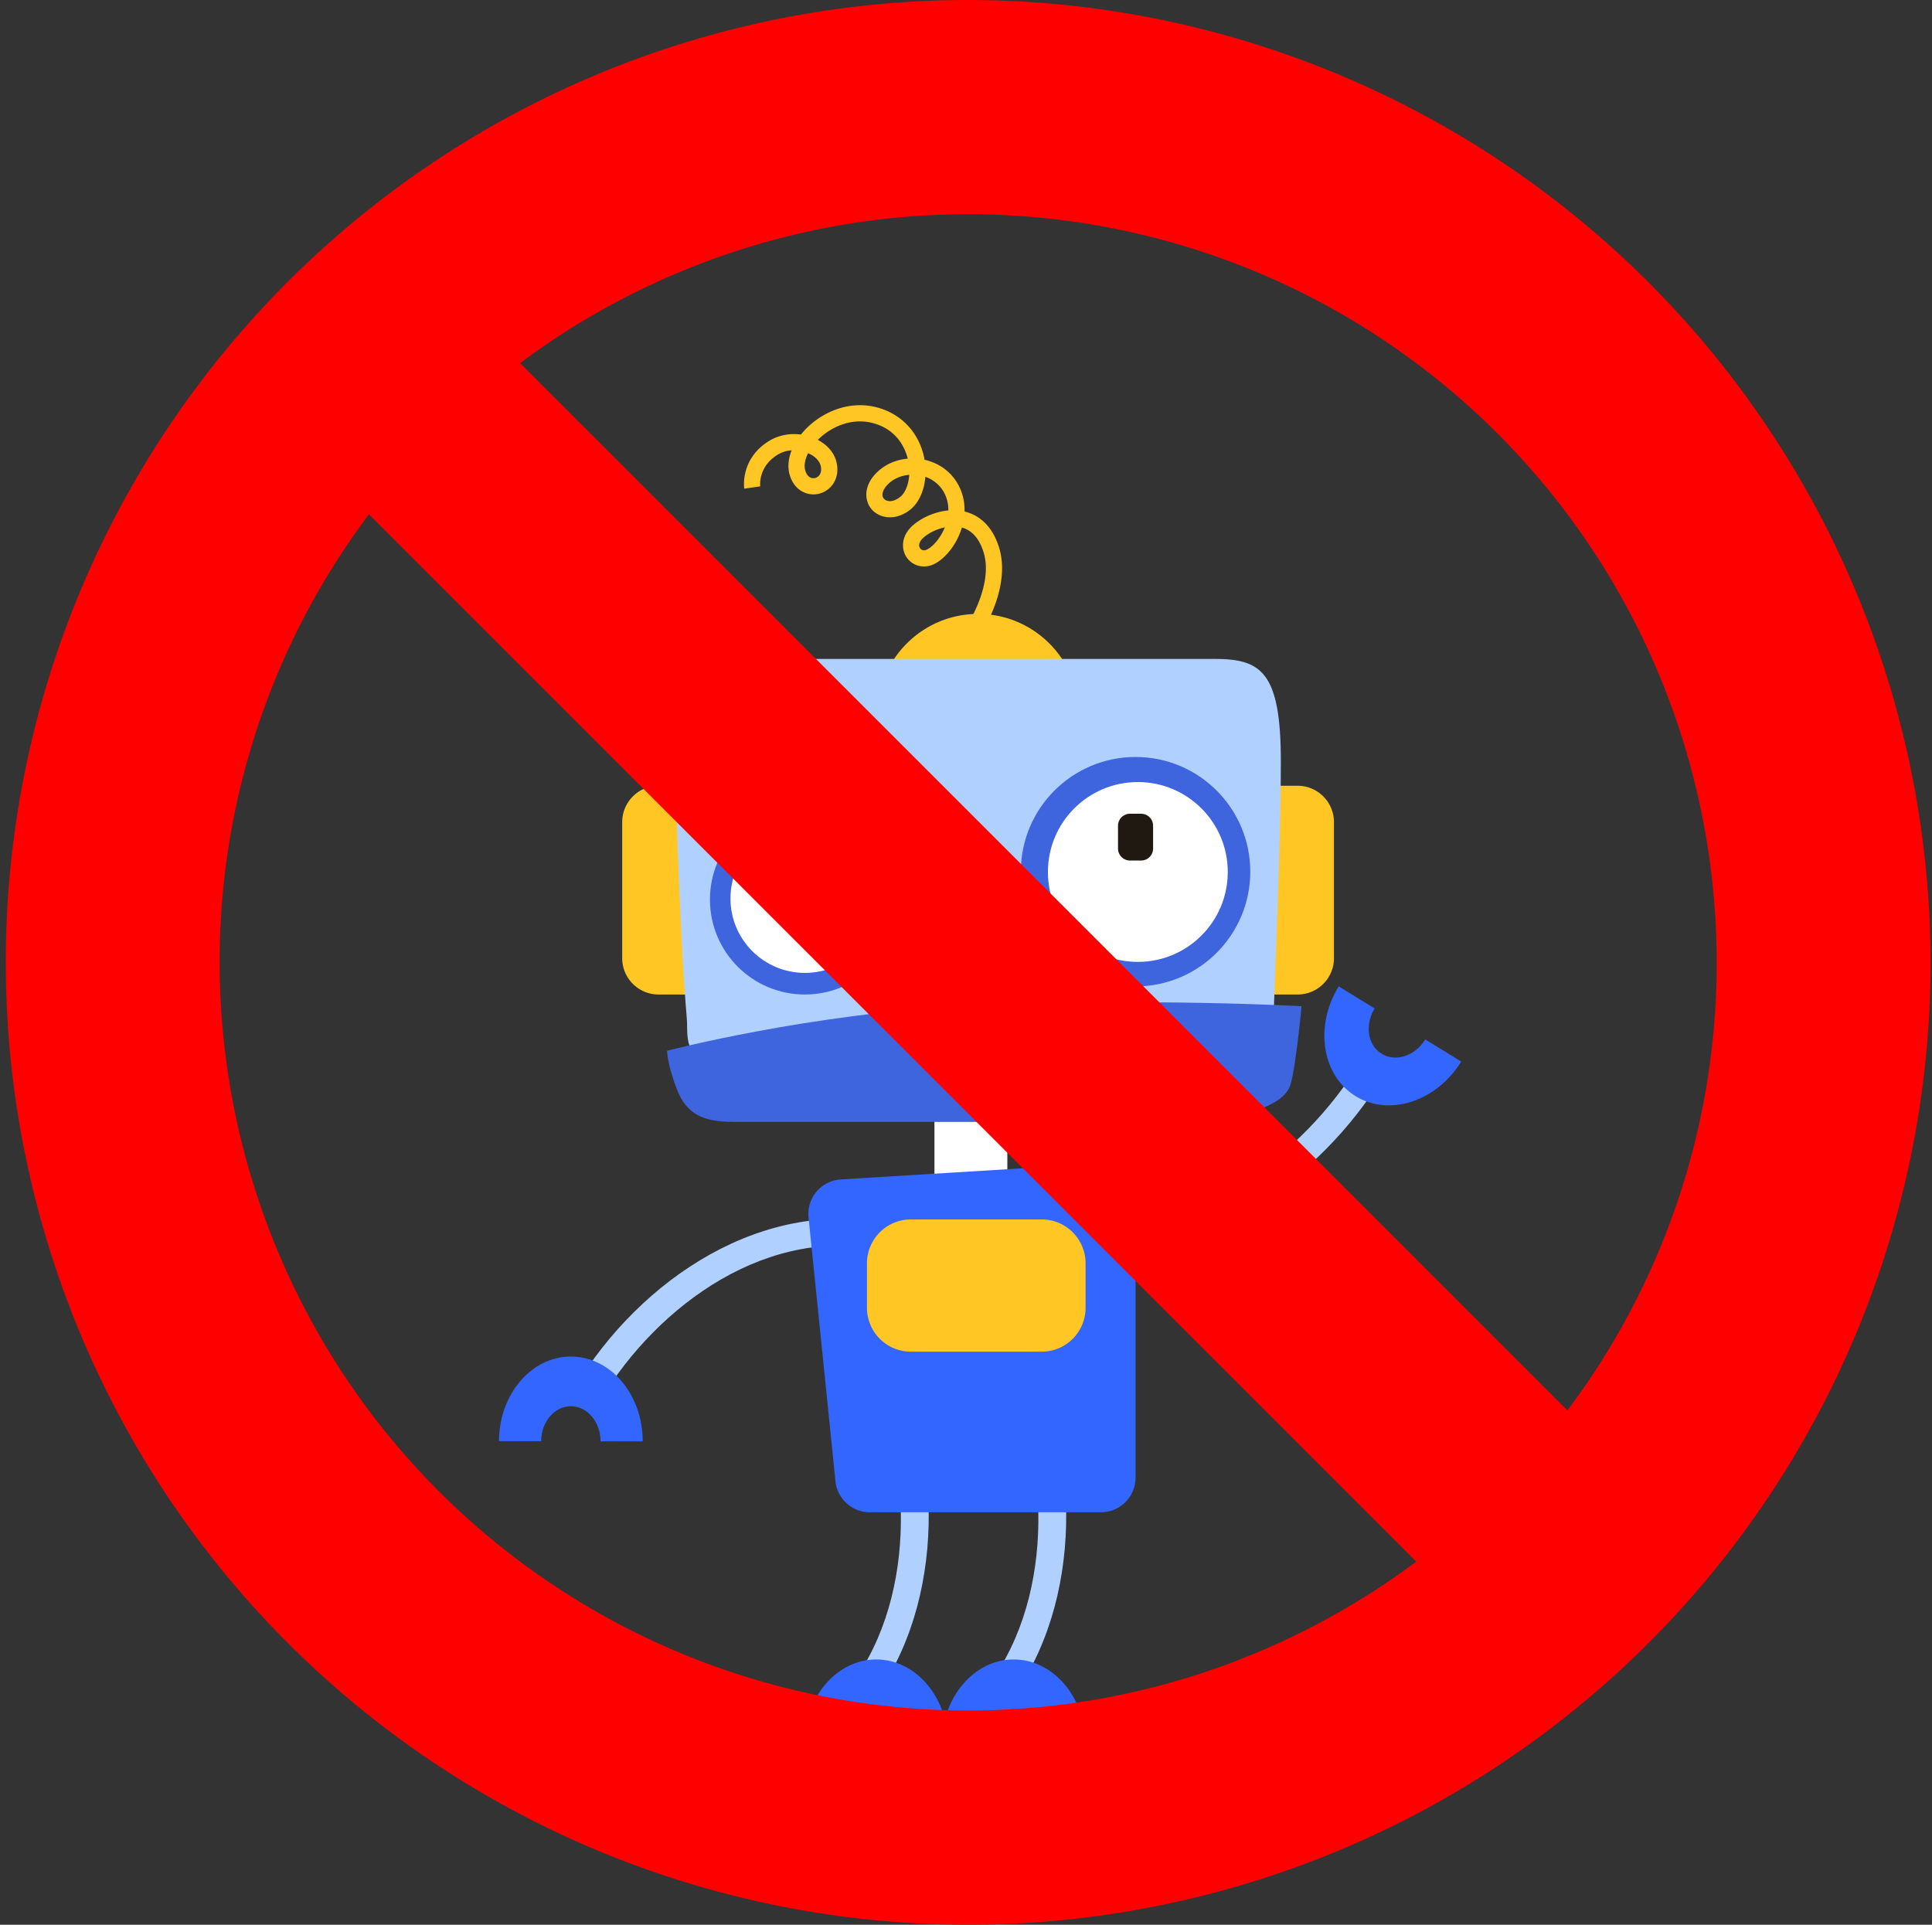 <svg width="267" height="266" fill="none" xmlns="http://www.w3.org/2000/svg"><rect width="100%" height="100%" fill="#333333" stroke="none"/><path d="M111.678 62.63c-.434.865-.59 1.711-.395 2.377.283.969.896 1.178 1.38 1.049.543-.144.987-.724.754-1.692-.164-.686-.812-1.33-1.739-1.734Zm13.978 2.99c-1.168.1-2.255.584-3.005 1.369-.701.734-.89 1.5-.481 1.95.38.42 1.236.52 2.215-.247.727-.568 1.184-1.738 1.271-3.072Zm4.917 7.263c-1.067.223-2.087.716-2.811 1.294-.658.528-.902 1.148-.619 1.58.165.25.521.426 1.014.164.849-.45 1.838-1.606 2.416-3.038Zm5.269 14.202-1.889-1.2c.033-.052 3.284-5.268 1.989-9.52-.566-1.852-1.545-3.007-2.911-3.429a2.506 2.506 0 0 0-.1-.03c-.679 2.272-2.201 4.185-3.726 4.993-1.431.757-3.087.374-3.934-.914-.762-1.163-.746-3.084 1.094-4.555 1.177-.943 2.897-1.725 4.698-1.888a5.03 5.03 0 0 0-.523-2.333c-.546-1.09-1.487-1.9-2.659-2.31-.152 1.919-.908 3.61-2.116 4.556-2.013 1.575-4.167 1.186-5.254-.013-.997-1.1-1.259-3.133.521-4.998 1.139-1.194 2.716-1.913 4.42-2.057-.352-1.395-1.392-3.83-4.448-4.809-3.173-1.015-6.145.422-7.87 2.104a4.081 4.081 0 0 0-.113.111c1.348.71 2.273 1.797 2.573 3.048.554 2.316-.765 3.955-2.356 4.378-1.539.41-3.449-.344-4.103-2.585-.305-1.041-.199-2.22.265-3.397a4.17 4.17 0 0 0-1.9.585c-2.792 1.688-2.437 4.365-2.433 4.392l-2.215.322c-.024-.17-.558-4.181 3.489-6.63 1.264-.764 2.823-1.055 4.346-.851.266-.334.56-.66.884-.975 2.191-2.138 5.998-3.951 10.115-2.633 3.198 1.022 5.467 3.65 6.072 7.029l.013.068c2.107.467 3.829 1.78 4.77 3.664a7.253 7.253 0 0 1 .755 3.481c.132.032.264.067.395.11 1.457.45 3.402 1.668 4.391 4.914 1.598 5.243-2.082 11.124-2.24 11.372Z" fill="#FFC624"/><path d="M123.631 169.278c-18.074-4.154-35.168 7.592-44.066 22.266-1.248 2.058 2.196 3.94 3.44 1.887 7.98-13.158 23.248-24.322 39.635-20.557 2.335.538 3.333-3.058.991-3.596ZM111.885 243.241c15.578-10.062 19.074-30.506 14.756-47.115-.605-2.33-4.354-1.172-3.751 1.151 3.871 14.893 1.231 33.623-12.892 42.746-2.014 1.3-.132 4.522 1.887 3.218ZM130.885 243.241c15.578-10.062 19.074-30.506 14.756-47.115-.605-2.33-4.354-1.172-3.751 1.151 3.871 14.893 1.231 33.623-12.892 42.746-2.014 1.3-.132 4.522 1.887 3.218Z" fill="#B0D1FF"/><path d="m88.82 199.198-5.827-.008c.004-2.674-1.83-4.841-4.095-4.844-2.265-.004-4.106 2.157-4.11 4.831l-5.827-.009c.01-6.468 4.464-11.702 9.947-11.693 5.484.008 9.922 5.256 9.912 11.723ZM131.019 241.064l-5.827-.008c.004-2.674-1.83-4.841-4.095-4.845-2.265-.003-4.106 2.157-4.11 4.832l-5.827-.01c.01-6.468 4.464-11.701 9.947-11.692 5.484.008 9.923 5.256 9.912 11.723Z" fill="#36F"/><path d="m150.019 241.064-5.827-.008c.004-2.674-1.83-4.841-4.095-4.845-2.265-.003-4.106 2.157-4.11 4.832l-5.827-.01c.01-6.468 4.464-11.701 9.947-11.692 5.484.008 9.923 5.256 9.912 11.723Z" fill="#36F"/><path d="M147.171 171.49c18.075 4.153 35.237-8.316 44.135-22.989 1.248-2.059-1.976-3.936-3.222-1.883-7.978 13.158-23.534 25.04-39.92 21.275-2.336-.537-3.335 3.059-.993 3.597Z" fill="#B0D1FF"/><path d="m185.004 136.322 4.969 3.045c-1.397 2.279-.962 5.085.969 6.268 1.93 1.184 4.629.3 6.026-1.98l4.968 3.046c-3.38 5.514-9.91 7.658-14.585 4.793-4.675-2.867-5.727-9.658-2.347-15.172Z" fill="#36F"/><path d="M139.213 163.678h-10.072v-11.937h10.072v11.937Z" fill="#fff"/><path d="M149.096 98.772c0 7.691-6.236 13.926-13.927 13.926s-13.927-6.235-13.927-13.926c0-7.692 6.236-13.927 13.927-13.927s13.927 6.235 13.927 13.927ZM95.655 137.442h-4.66c-2.754 0-5.007-2.253-5.007-5.006v-18.835a5.02 5.02 0 0 1 5.006-5.007h4.66a5.02 5.02 0 0 1 5.007 5.007v18.835a5.02 5.02 0 0 1-5.006 5.006ZM179.342 137.442h-4.66c-2.753 0-5.006-2.253-5.006-5.006v-18.835a5.02 5.02 0 0 1 5.006-5.007h4.66a5.02 5.02 0 0 1 5.006 5.007v18.835c0 2.753-2.253 5.006-5.006 5.006Z" fill="#FFC624"/><path d="M94.915 140.736c-.932-10.631-1.958-38.234-1.461-42.462.332-2.816.712-7.212 12.566-7.212H167.81c6.466 0 9.201 1.741 9.201 14.175 0 12.435-.994 32.08-.994 36.059 0 3.979 0 5.72-9.947 5.72h-64.409c-7.71 0-6.5-3.469-6.746-6.28Z" fill="#B0D1FF"/><path d="M92.188 145.213s19.805-5.142 40.868-6.152c25.621-1.227 46.817 0 46.817 0s-.768 8.29-1.535 10.856c-.768 2.566-5.565 5.132-18.995 5.132h-57.946c-4.221 0-6.523-1.047-7.867-4.54-1.343-3.493-1.343-5.296-1.343-5.296ZM124.349 124.323c0 7.245-5.872 13.119-13.117 13.119-7.245 0-13.119-5.874-13.119-13.119 0-7.244 5.874-13.117 13.119-13.117s13.117 5.873 13.117 13.117Z" fill="#3E64DE"/><path d="M121.518 124.173c0 5.68-4.605 10.284-10.285 10.284s-10.284-4.604-10.284-10.284c0-5.679 4.604-10.284 10.284-10.284 5.68 0 10.285 4.605 10.285 10.284Z" fill="#fff"/><path d="M172.785 120.469c0 8.755-7.098 15.853-15.853 15.853-8.756 0-15.854-7.098-15.854-15.853 0-8.755 7.098-15.853 15.854-15.853 8.755 0 15.853 7.098 15.853 15.853Z" fill="#3E64DE"/><path d="M169.677 120.509c0 6.864-5.565 12.428-12.428 12.428-6.864 0-12.429-5.564-12.429-12.428 0-6.865 5.565-12.429 12.429-12.429 6.863 0 12.428 5.564 12.428 12.429Z" fill="#fff"/><path d="M112.316 123.019h-1.54a1.66 1.66 0 0 1-1.655-1.655v-3.157c0-.91.745-1.655 1.655-1.655h1.54c.91 0 1.654.745 1.654 1.655v3.157a1.66 1.66 0 0 1-1.654 1.655ZM157.702 118.927h-1.54c-.91 0-1.654-.744-1.654-1.655v-3.157c0-.909.744-1.653 1.654-1.653h1.54c.91 0 1.655.744 1.655 1.653v3.157a1.66 1.66 0 0 1-1.655 1.655Z" fill="#201912"/><path d="m116.204 163.001 35.652-2.183a4.783 4.783 0 0 1 5.075 4.773v38.628a4.783 4.783 0 0 1-4.783 4.781h-31.932a4.78 4.78 0 0 1-4.757-4.296l-3.719-36.446a4.78 4.78 0 0 1 4.464-5.257Z" fill="#36F"/><path d="M143.96 186.805h-18.08a6.068 6.068 0 0 1-6.068-6.068v-6.143a6.068 6.068 0 0 1 6.068-6.067h18.08a6.067 6.067 0 0 1 6.067 6.067v6.143a6.067 6.067 0 0 1-6.067 6.068Z" fill="#FFC624"/><path d="M133.801 0a133 133 0 1 0 133 133 133.147 133.147 0 0 0-133-133Zm103.444 133a102.95 102.95 0 0 1-20.627 61.919L71.882 50.183A103.445 103.445 0 0 1 237.245 133Zm-206.889 0a102.95 102.95 0 0 1 20.628-61.919L195.72 215.817A103.443 103.443 0 0 1 30.356 133Z" fill="red"/></svg>